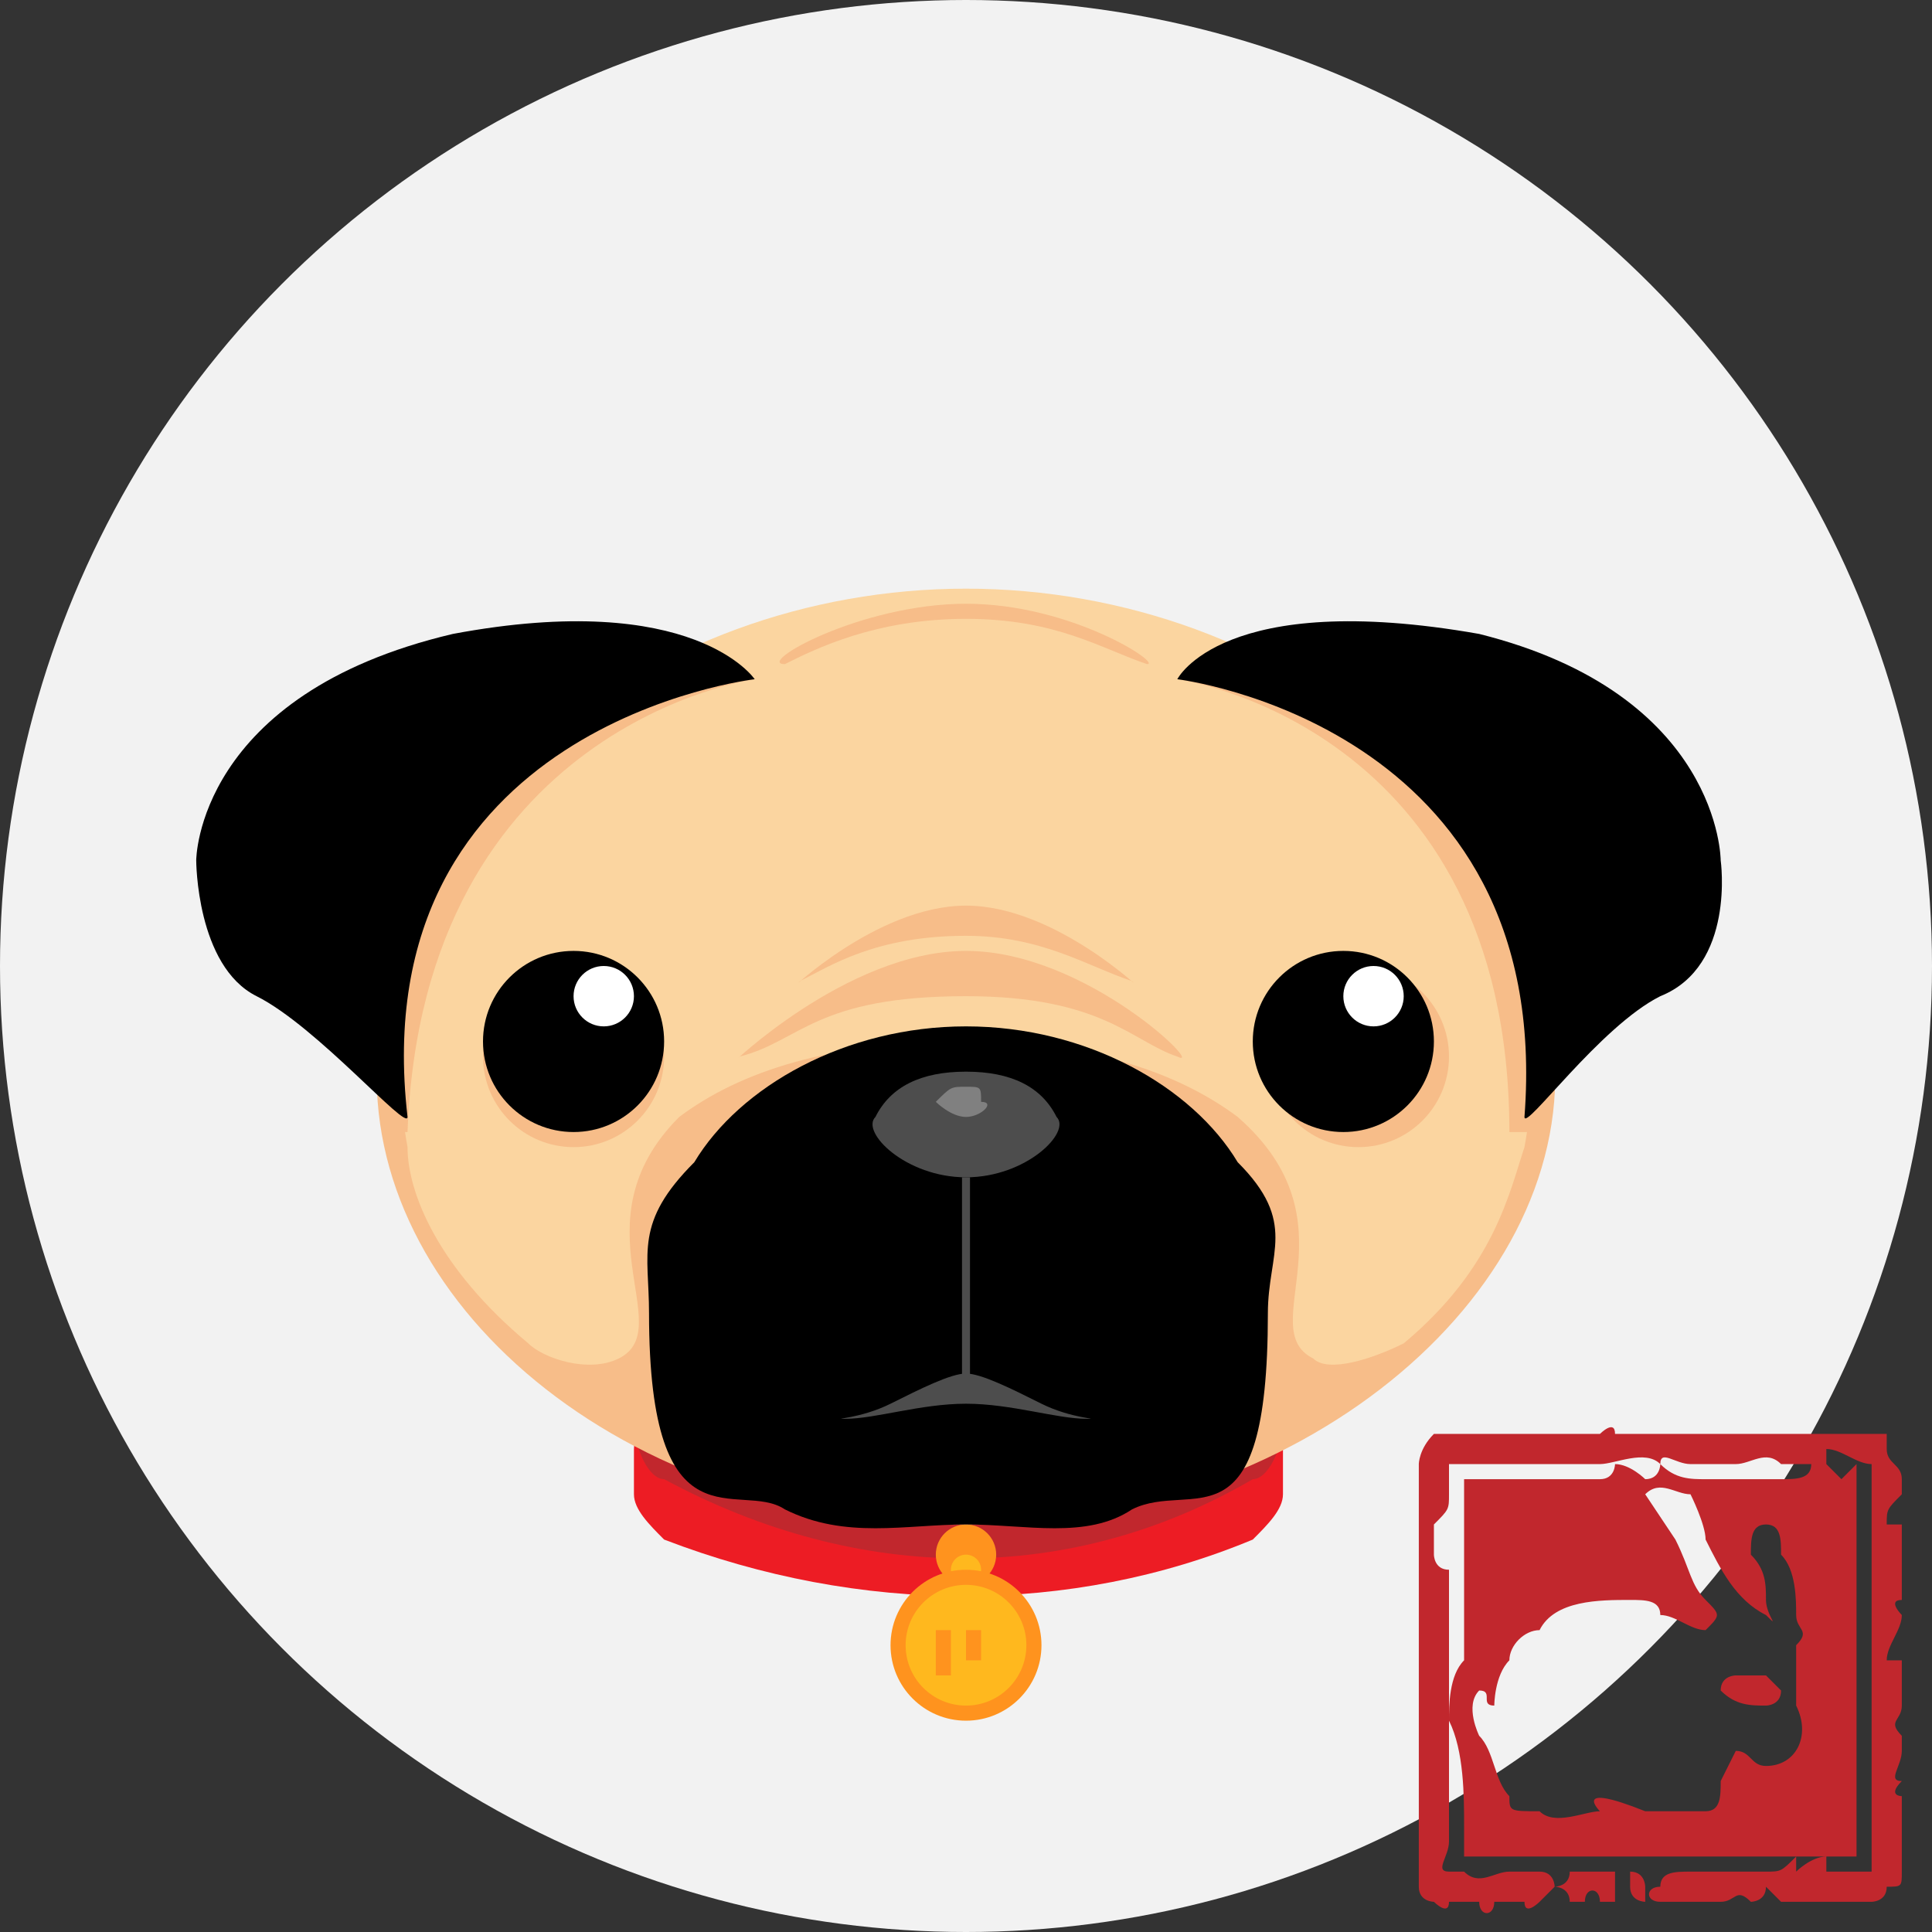 <svg xmlns="http://www.w3.org/2000/svg" width="128" height="128" viewBox="0 0 128 128" shape-rendering="geometricPrecision" text-rendering="geometricPrecision" image-rendering="optimizeQuality" fill-rule="evenodd" clip-rule="evenodd"><rect x="0" y="0" width="128" height="128" fill="#333333" stroke="none"/><defs><style><![CDATA[
    .str0 {stroke:#4D4D4D;stroke-width:0.529}
    .fil9 {fill:none}
    .fil7 {fill:black}
    .fil10 {fill:#4D4D4D}
    .fil11 {fill:gray}
    .fil2 {fill:#C1272D}
    .fil1 {fill:#ED1C24}
    .fil0 {fill:#F2F2F2}
    .fil5 {fill:#F7BD89}
    .fil6 {fill:#FBD5A0}
    .fil3 {fill:#FF931E}
    .fil4 {fill:#FFB81E}
    .fil8 {fill:white}
   ]]></style></defs><g id="Layer_x0020_1"><g id="_2893392475504"><circle class="fil0" cx="64" cy="64" r="64"/><path class="fil1" d="M83 102c-12 5-26 5-39 0-1-1-2-2-2-3v-3c0-1 1-2 2-2 13 5 27 5 39 0 1 0 2 1 2 2v3c0 1-1 2-2 3z"/><path class="fil2" d="M83 98c-12 7-26 7-39 0-1 0-2-2-2-4v-4c0-2 1-3 2-2 13 6 27 6 39 0 1-1 2 0 2 2v4c0 2-1 4-2 4z"/><circle class="fil2" cx="64" cy="103" r="2"/><circle class="fil3" cx="64" cy="103" r="2"/><circle class="fil4" cx="64" cy="104" r="1"/><path class="fil5" d="M103 70c1 16-17 31-39 31-23 0-40-15-39-31s19-29 39-29 37 13 39 29z"/><path class="fil6" d="M64 39c-21 0-41 15-37 37 0 3 2 8 8 13 1 1 4 2 6 1 4-2-3-9 4-16 4-3 10-5 19-5 8 0 14 2 18 5 8 7 1 14 5 16 1 1 4 0 6-1 6-5 7-10 8-13 4-22-16-37-37-37z"/><path class="fil7" d="M82 77c-3-5-10-9-18-9s-15 4-18 9c-4 4-3 6-3 10 0 16 6 11 9 13 4 2 8 1 12 1s8 1 11-1c4-2 9 3 9-13 0-4 2-6-2-10z"/><circle class="fil5" cx="38" cy="70" r="6"/><circle class="fil5" cx="39" cy="67" r="2"/><circle class="fil7" cx="38" cy="69" r="6"/><circle class="fil8" cx="40" cy="66" r="2"/><circle class="fil5" cx="90" cy="70" r="6"/><circle class="fil5" cx="92" cy="67" r="2"/><circle class="fil7" cx="89" cy="69" r="6"/><circle class="fil8" cx="91" cy="66" r="2"/><path class="fil5" d="M50 45s-22 3-23 30h-1l-1-7 1-14 9-7 9-3 6 1zM78 45s22 3 22 30h2v-7l-1-14-9-7-8-3-6 1z"/><path class="fil9 str0" d="M64 78v14"/><path class="fil7" d="M50 45s-26 3-23 29c0 1-6-6-10-8s-4-9-4-9 0-11 17-15c16-3 20 3 20 3zM78 45s25 3 23 29c0 1 5-6 9-8 5-2 4-9 4-9s0-11-16-15c-17-3-20 3-20 3z"/><path class="fil5" d="M64 63c-8 0-16 8-15 7 4-1 5-4 15-4 9 0 11 3 14 4 2 1-6-7-14-7z"/><path class="fil5" d="M64 60c-6 0-12 6-11 5 2-1 5-3 11-3 5 0 8 2 11 3 1 1-5-5-11-5zM64 40c-7 0-14 4-12 4 2-1 6-3 12-3s9 2 12 3c1 0-5-4-12-4z"/><path class="fil10" d="M64 91c-1 0-3 1-5 2s-4 1-3 1c2 0 5-1 8-1s6 1 8 1c1 0-1 0-3-1s-4-2-5-2zM70 74c1 1-2 4-6 4s-7-3-6-4c1-2 3-3 6-3s5 1 6 3z"/><path class="fil11" d="M65 73c1 0 0 1-1 1s-2-1-2-1c1-1 1-1 2-1s1 0 1 1z"/><circle class="fil3" cx="64" cy="109" r="5"/><circle class="fil4" cx="64" cy="109" r="4"/><g><path class="fil3" d="M65 108v2h-2v1h-1v-3h3zm-1 1v-1h-1v2h1v-1z"/></g></g><path class="fil2" d="M118 112c0 1-1 1-1 1-1 0-2 0-3-1 0-1 1-1 1-1h2l1 1zm8 12c0 1 0 1-1 1 0 1-1 1-1 1h-6l-1-1c0 1-1 1-1 1-1-1-1 0-2 0h-4c-1 0-1-1 0-1 0-1 1-1 2-1h5c1 0 1 0 2-1v1s1-1 2-1v1h3v-2-5-4-5-2-3-1-2-1-1-1s1 0 0 0-2-1-3-1v1l1 1 1-1v26h-6-2-1-1-2-4-10v-2c0-2 0-5-1-7 0-1 0-3 1-4v-4-8h9c1 0 1-1 1-1 1 0 2 1 2 1 1 0 1-1 1-1 1 1 2 1 3 1h5c1 0 2 0 2-1h-2c-1-1-2 0-3 0h-3c-1 0-2-1-2 0-1-1-3 0-4 0h-2-6-1-1v2c0 1 0 1-1 2v2s0 1 1 1v18c0 1-1 2 0 2h1c1 1 2 0 3 0h2c1 0 1 1 1 1s1 0 1-1h3c1 0 0 0 0 0v2h-1c0-1-1-1-1 0h-1c0-1-1-1-1-1l-1 1s-1 1-1 0h-1-1c0 1-1 1-1 0h-1-1c0 1-1 0-1 0s-1 0-1-1v-1-5-2-2c1 0 0 0 0 0v-1-1-2-1-1-2-2-2-2-4s0-1 1-2h11s1-1 1 0h18v1c0 1 1 1 1 2v1c-1 1-1 1-1 2h1v5c-1 0 0 1 0 1 0 1-1 2-1 3h1v3c0 1-1 1 0 2v1c0 1-1 2 0 2-1 1 0 1 0 1v5s-1 0 0 0zm-7-17c0-1 0-3-1-4 0-1 0-2-1-2s-1 1-1 2c1 1 1 2 1 3s1 2 0 1c-2-1-3-3-4-5 0-1-1-3-1-3-1 0-2-1-3 0l2 3c1 2 1 3 2 4s1 1 0 2c-1 0-2-1-3-1 0-1-1-1-2-1-2 0-5 0-6 2-1 0-2 1-2 2-1 1-1 3-1 3-1 0 0-1-1-1-1 1 0 3 0 3 1 1 1 3 2 4 0 1 0 1 2 1 1 1 3 0 4 0 0 0-2-2 3 0h4c1 0 1-1 1-2l1-2c1 0 1 1 2 1 2 0 3-2 2-4v-4c1-1 0-1 0-2zm-10 19s-1 0-1-1v-1c1 0 1 1 1 1v1z"/></g></svg>